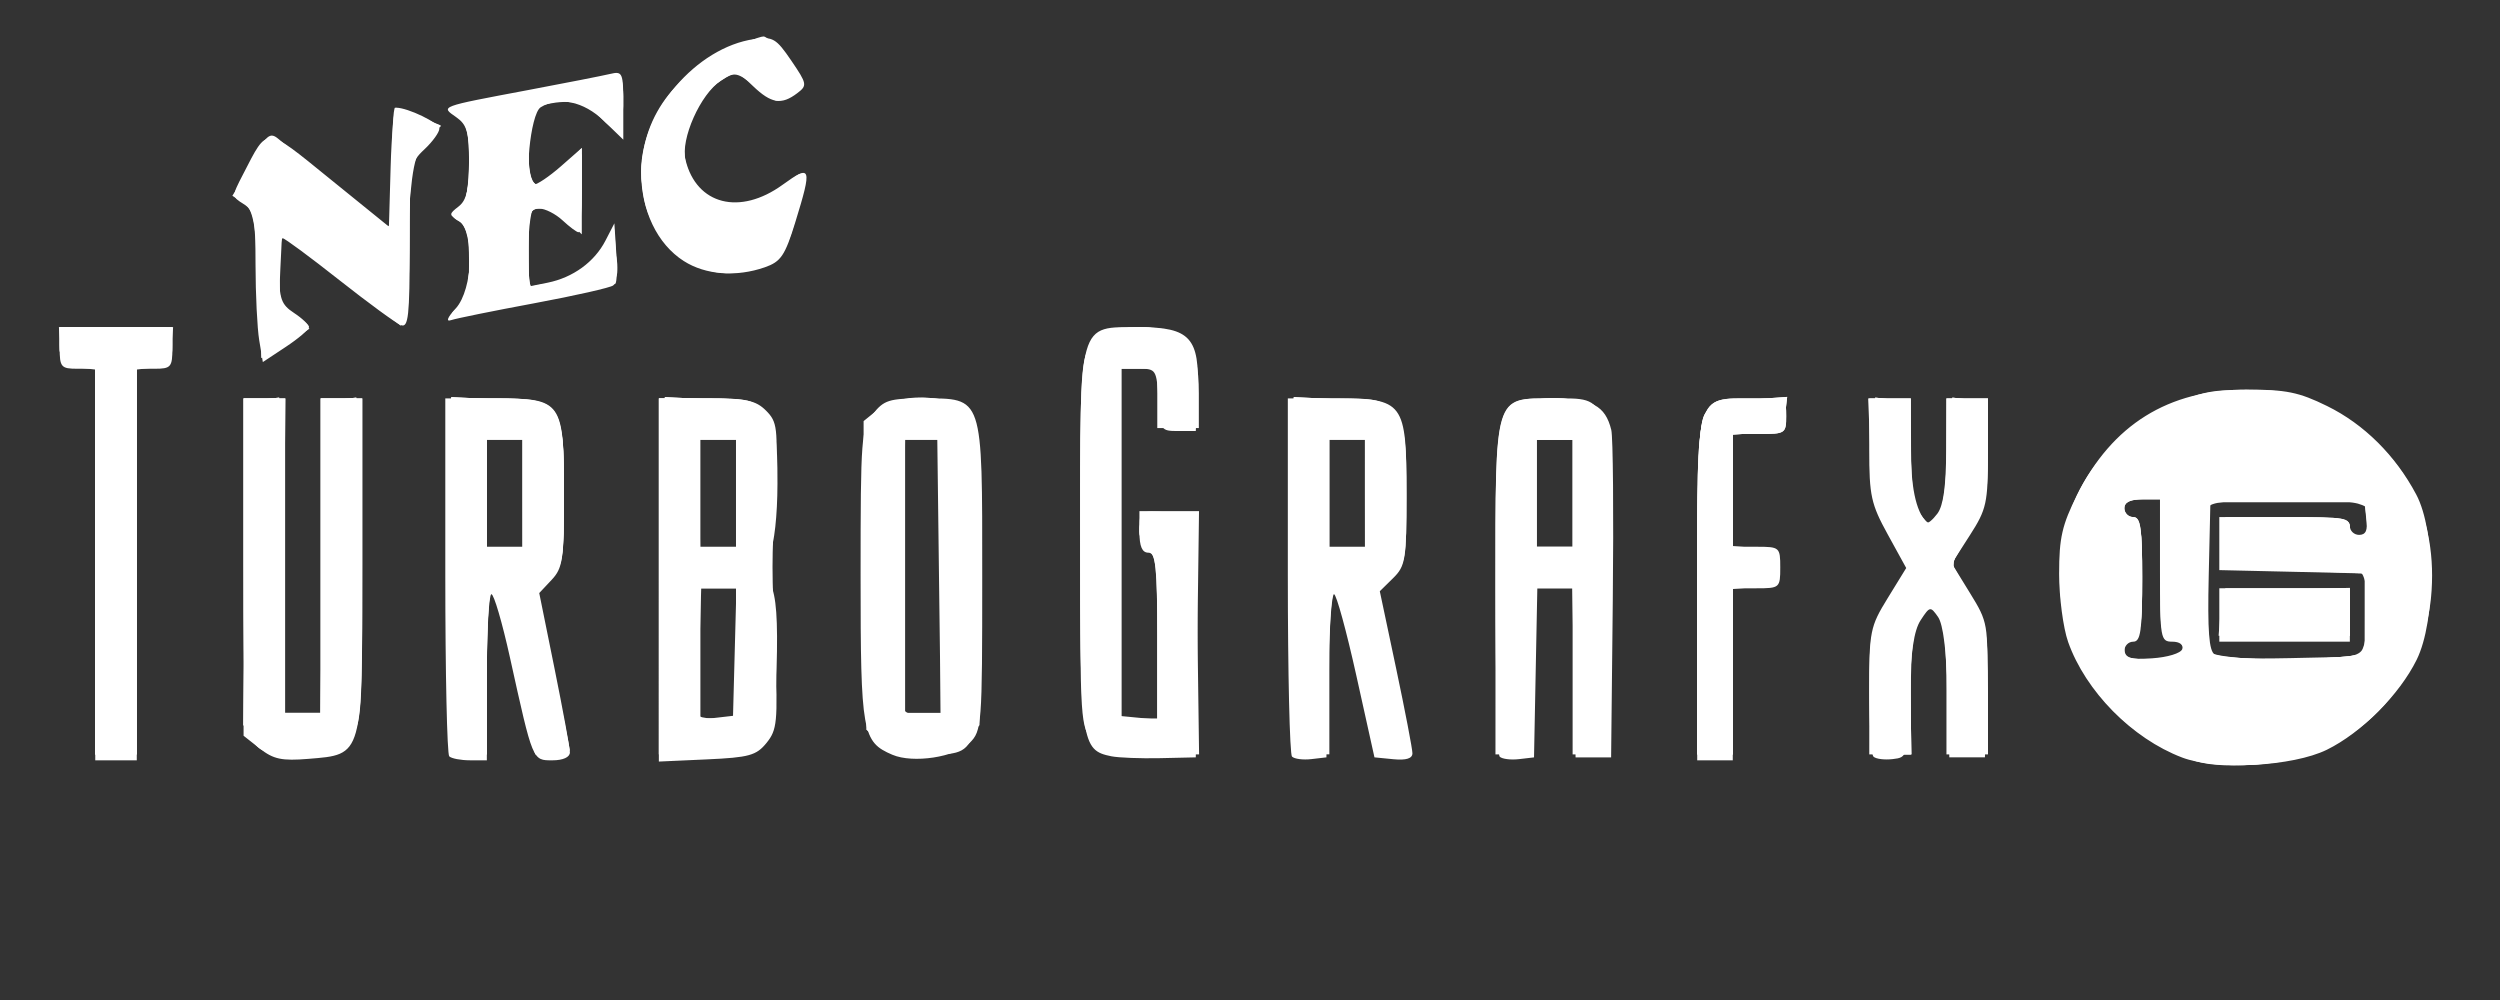 <?xml version="1.0" encoding="UTF-8" standalone="no"?>
<!-- Created with Inkscape (http://www.inkscape.org/) -->

<svg
   xmlns:dc="http://purl.org/dc/elements/1.1/"
   xmlns:cc="http://creativecommons.org/ns#"
   xmlns:rdf="http://www.w3.org/1999/02/22-rdf-syntax-ns#"
   xmlns:svg="http://www.w3.org/2000/svg"
   xmlns="http://www.w3.org/2000/svg"
   xmlns:sodipodi="http://sodipodi.sourceforge.net/DTD/sodipodi-0.dtd"
   xmlns:inkscape="http://www.inkscape.org/namespaces/inkscape"
   width="500"
   height="200"
   viewBox="0 0 132.292 52.917"
   version="1.1"
   id="svg8"
   inkscape:version="0.92.5 (2060ec1f9f, 2020-04-08)"
   sodipodi:docname="tg16_.svg">
  <rect x="0" y="0" width="132.292" height="52.917" fill="#333333" stroke="none"/>
  <defs
     id="defs2" />
  <sodipodi:namedview
     id="base"
     pagecolor="#ffffff"
     bordercolor="#666666"
     borderopacity="1.0"
     inkscape:pageopacity="0.0"
     inkscape:pageshadow="2"
     inkscape:zoom="1.53125"
     inkscape:cx="253.31876"
     inkscape:cy="107.97929"
     inkscape:document-units="mm"
     inkscape:current-layer="layer1"
     showgrid="false"
     units="px"
     inkscape:pagecheckerboard="true"
     inkscape:window-width="1366"
     inkscape:window-height="740"
     inkscape:window-x="0"
     inkscape:window-y="0"
     inkscape:window-maximized="1" />
  <g
     inkscape:label="Layer 1"
     inkscape:groupmode="layer"
     id="layer1"
     transform="translate(0,-244.083)">
    <g
       id="g1038"
       transform="matrix(1.04,0,0,1.04,-1.156,-9.908)"
       style="fill:#ffffff">
      <path
         style="fill:#ffffff;stroke-width:0.302"
         d="m 112.137,282.764 c -2.539,-0.965 -4.911,-3.371 -5.796,-5.878 -0.252,-0.714 -0.458,-2.278 -0.458,-3.476 0,-1.822 0.15,-2.478 0.917,-4.012 1.782,-3.567 4.637,-5.345 8.593,-5.352 2.035,-0.004 2.684,0.127 4.124,0.835 1.879,0.923 3.48,2.512 4.538,4.506 0.993,1.87 1.004,6.407 0.021,8.403 -0.876,1.777 -2.813,3.718 -4.571,4.581 -1.738,0.852 -5.615,1.06 -7.367,0.394 z m 0.012,-5.515 c 0.073,-0.221 -0.137,-0.377 -0.505,-0.377 -0.602,0 -0.629,-0.153 -0.629,-3.623 v -3.623 h -0.906 c -0.604,0 -0.906,0.151 -0.906,0.453 0,0.249 0.204,0.453 0.453,0.453 0.374,0 0.453,0.553 0.453,3.17 0,2.616 -0.079,3.17 -0.453,3.17 -0.249,0 -0.453,0.211 -0.453,0.469 0,0.371 0.296,0.45 1.41,0.377 0.788,-0.051 1.465,-0.258 1.535,-0.469 z m 9.109,0.101 c 0.209,-0.252 0.317,-1.15 0.263,-2.189 l -0.091,-1.761 -3.698,-0.085 -3.698,-0.085 v -1.349 -1.349 h 3.321 c 2.751,0 3.321,0.078 3.321,0.453 0,0.249 0.213,0.453 0.473,0.453 0.338,0 0.446,-0.237 0.377,-0.83 l -0.096,-0.83 h -3.925 -3.925 l -0.085,3.75 c -0.064,2.797 0.013,3.812 0.302,3.995 0.213,0.135 1.899,0.248 3.746,0.25 2.533,0.003 3.446,-0.1 3.714,-0.423 z m -7.224,-1.837 v -1.359 h 3.321 3.321 v 1.359 1.358 h -3.321 -3.321 z M 5.958,272.947 v -9.962 H 5.053 c -0.834,0 -0.906,-0.084 -0.906,-1.057 v -1.057 h 2.868 2.868 v 1.057 c 0,0.973 -0.072,1.057 -0.906,1.057 H 8.071 v 9.962 9.962 H 7.015 5.958 Z m 8.377,9.366 -0.83,-0.655 v -8.582 -8.582 h 1.057 1.057 v 8 8 h 0.906 0.906 v -8 -8 h 1.057 1.057 v 8.419 c 0,9.854 0.045,9.692 -2.742,9.921 -1.349,0.111 -1.78,0.02 -2.465,-0.521 z m 9.635,0.395 c -0.111,-0.111 -0.201,-4.254 -0.201,-9.208 v -9.006 h 2.549 c 3.408,0 3.489,0.115 3.489,4.953 0,3.245 -0.064,3.68 -0.629,4.281 l -0.629,0.67 0.78,3.851 c 0.429,2.118 0.78,4.033 0.78,4.255 0,0.247 -0.348,0.405 -0.891,0.405 -1.017,0 -0.987,0.072 -2.16,-5.236 -0.391,-1.769 -0.815,-3.217 -0.943,-3.217 -0.128,0 -0.232,1.902 -0.232,4.226 v 4.226 h -0.855 c -0.47,0 -0.946,-0.091 -1.057,-0.201 z m 3.723,-13.384 v -2.717 H 26.788 25.883 v 2.717 2.717 h 0.906 0.906 z m 6.943,4.409 v -9.24 h 2.415 c 2.037,0 2.513,0.098 3.037,0.622 0.575,0.575 0.611,0.879 0.469,4 -0.184,4.065 -0.184,3.683 9.3e-5,8.381 0.135,3.447 0.095,3.862 -0.442,4.525 -0.519,0.641 -0.886,0.743 -3.035,0.84 l -2.445,0.111 z m 3.859,3.666 0.086,-3.245 h -0.916 -0.916 v 3.341 3.341 l 0.83,-0.096 0.83,-0.096 z m 0.065,-8.075 v -2.717 h -0.906 -0.906 v 2.717 2.717 h 0.906 0.906 z m 7.957,13.302 c -1.536,-0.658 -1.617,-1.114 -1.617,-9.102 0,-7.069 0.031,-7.479 0.626,-8.235 0.557,-0.708 0.833,-0.795 2.519,-0.795 3.116,0 3.044,-0.215 3.044,9.08 0,7.574 -0.019,7.828 -0.645,8.454 -0.721,0.721 -2.874,1.049 -3.926,0.598 z m 2.372,-9.075 -0.086,-6.944 h -0.819 -0.819 v 6.943 6.943 l 0.906,2.5e-4 0.906,2.6e-4 z m 8.768,9.152 c -1.531,-0.309 -1.588,-0.7 -1.588,-11.031 0,-11.254 -0.127,-10.801 3.019,-10.801 2.575,0 3.076,0.552 2.957,3.259 l -0.089,2.024 h -0.906 c -0.88,0 -0.908,-0.045 -0.997,-1.585 -0.088,-1.533 -0.12,-1.585 -0.981,-1.585 h -0.89 v 8.906 8.906 h 0.906 0.906 v -4.226 c 0,-3.556 -0.072,-4.226 -0.453,-4.226 -0.316,0 -0.453,-0.319 -0.453,-1.057 v -1.057 h 1.516 1.516 l -0.082,6.264 -0.082,6.264 -1.811,0.041 c -0.996,0.022 -2.116,-0.021 -2.488,-0.096 z m 9.194,0.019 C 66.734,282.603 66.638,278.454 66.638,273.5 v -9.006 h 2.415 c 3.494,0 3.623,0.172 3.623,4.841 0,3.369 -0.049,3.682 -0.679,4.302 l -0.679,0.668 0.83,3.925 c 0.457,2.159 0.83,4.103 0.83,4.321 3.6e-5,0.265 -0.322,0.365 -0.966,0.302 l -0.966,-0.095 -0.92,-4.151 c -0.506,-2.283 -1.019,-4.151 -1.138,-4.151 -0.12,-9e-5 -0.256,1.868 -0.302,4.151 l -0.084,4.151 -0.766,0.089 c -0.421,0.049 -0.863,-0.007 -0.981,-0.126 z m 3.709,-13.398 v -2.717 H 69.656 68.751 v 2.717 2.717 h 0.906 0.906 z m 6.857,13.398 c -0.118,-0.118 -0.215,-3.966 -0.215,-8.55 0,-9.961 -0.084,-9.677 2.863,-9.677 2.046,0 2.728,0.361 3.032,1.606 0.088,0.362 0.123,4.258 0.076,8.658 l -0.085,8 H 82.185 81.279 l -0.084,-4.302 -0.084,-4.302 H 80.223 79.333 l -0.084,4.302 -0.084,4.302 -0.766,0.089 c -0.421,0.049 -0.863,-0.007 -0.981,-0.126 z m 3.709,-13.398 v -2.717 h -0.906 -0.906 v 2.717 2.717 h 0.906 0.906 z m 6.34,4.877 c 0,-10.1 -0.114,-9.707 2.816,-9.707 1.701,0 1.712,0.006 1.712,0.906 0,0.872 -0.05,0.906 -1.358,0.906 h -1.358 v 2.868 2.868 h 1.208 c 1.179,0 1.208,0.025 1.208,1.057 0,1.031 -0.029,1.057 -1.208,1.057 h -1.208 v 4.377 4.377 H 88.373 87.468 Z m 8.97,8.521 c -0.118,-0.118 -0.215,-1.638 -0.215,-3.377 0,-3.011 0.045,-3.234 0.941,-4.691 l 0.941,-1.53 -0.941,-1.712 c -0.848,-1.543 -0.941,-1.968 -0.941,-4.315 v -2.603 h 1.057 1.057 v 2.435 c 0,2.061 0.245,3.252 0.799,3.883 0.062,0.071 0.311,-0.133 0.553,-0.453 0.306,-0.404 0.443,-1.389 0.45,-3.223 l 0.01,-2.642 h 1.057 1.057 v 2.766 c 0,2.568 -0.066,2.869 -0.92,4.199 l -0.92,1.433 0.93,1.511 c 0.913,1.484 0.928,1.572 0.844,4.933 l -0.086,3.422 h -0.906 -0.906 l -0.086,-3.285 c -0.056,-2.117 -0.229,-3.489 -0.488,-3.858 -0.388,-0.553 -0.418,-0.548 -0.884,0.163 -0.346,0.527 -0.507,1.624 -0.569,3.858 -0.085,3.091 -0.094,3.122 -0.852,3.211 -0.421,0.049 -0.863,-0.007 -0.981,-0.126 z M 14.3,261.531 c -0.101,-0.612 -0.185,-2.336 -0.187,-3.832 -0.003,-2.396 -0.076,-2.765 -0.611,-3.099 -0.603,-0.377 -0.604,-0.387 -0.024,-1.507 1.283,-2.478 1.063,-2.489 4.412,0.223 l 3.011,2.438 0.086,-3.026 c 0.047,-1.665 0.174,-3.026 0.28,-3.026 0.597,0 2.2,0.776 2.2,1.065 0,0.187 -0.34,0.659 -0.755,1.049 -0.735,0.691 -0.755,0.819 -0.755,4.915 0,3.587 -0.066,4.181 -0.446,4.035 -0.245,-0.094 -1.659,-1.128 -3.14,-2.296 -1.482,-1.169 -2.775,-2.125 -2.874,-2.125 -0.099,0 -0.18,0.744 -0.18,1.653 0,1.431 0.102,1.72 0.755,2.148 0.415,0.272 0.755,0.597 0.755,0.722 0,0.125 -0.527,0.576 -1.171,1.002 l -1.171,0.775 z m 9.998,-1.612 c 0.889,-0.978 0.99,-3.963 0.151,-4.466 -0.503,-0.302 -0.503,-0.336 0,-0.728 0.4,-0.311 0.528,-0.856 0.528,-2.247 0,-1.543 -0.105,-1.91 -0.656,-2.296 -0.795,-0.557 -0.898,-0.518 3.675,-1.38 1.909,-0.36 3.777,-0.727 4.151,-0.816 0.645,-0.154 0.679,-0.073 0.679,1.591 v 1.752 l -0.996,-0.965 c -1.013,-0.982 -2.303,-1.256 -3.21,-0.682 -0.532,0.337 -0.87,3.944 -0.37,3.944 0.18,0 0.808,-0.422 1.395,-0.937 l 1.067,-0.937 v 2.144 c 0,1.179 -0.074,2.144 -0.164,2.144 -0.09,0 -0.455,-0.272 -0.812,-0.604 -0.356,-0.332 -0.894,-0.604 -1.195,-0.604 -0.472,0 -0.547,0.27 -0.547,1.986 v 1.986 l 0.981,-0.198 c 1.291,-0.261 2.384,-1.056 2.943,-2.141 l 0.453,-0.879 0.094,1.476 c 0.052,0.812 -0.016,1.569 -0.151,1.682 -0.135,0.113 -1.943,0.522 -4.018,0.908 -2.075,0.386 -3.977,0.772 -4.226,0.857 -0.284,0.097 -0.199,-0.124 0.226,-0.592 z m 11.609,-2.412 c -1.362,-0.872 -2.175,-2.578 -2.175,-4.562 0,-3.03 2.803,-6.308 5.758,-6.735 0.941,-0.136 1.111,-0.037 1.883,1.096 0.806,1.184 0.821,1.266 0.302,1.659 -0.804,0.61 -1.322,0.526 -2.252,-0.365 -0.812,-0.778 -0.853,-0.785 -1.63,-0.276 -1.042,0.683 -2.065,2.98 -1.8,4.045 0.564,2.273 2.762,2.832 4.939,1.254 1.46,-1.057 1.512,-0.902 0.646,1.904 -0.526,1.704 -0.733,2.01 -1.554,2.296 -1.453,0.507 -3.018,0.386 -4.116,-0.317 z"
         id="path1048"
         inkscape:connector-curvature="0" />
      <path
         style="fill:#ffffff;stroke-width:0.302"
         d="m 112.826,282.946 c -4.011,-1.319 -6.611,-4.599 -6.877,-8.678 -0.266,-4.071 1.572,-7.322 5.181,-9.163 1.791,-0.913 2.339,-1.048 4.262,-1.048 1.923,0 2.471,0.135 4.262,1.048 3.609,1.841 5.447,5.092 5.181,9.163 -0.225,3.45 -2.155,6.404 -5.198,7.958 -1.633,0.834 -5.289,1.22 -6.812,0.719 z m -0.604,-5.65 c 0,-0.265 -0.28,-0.554 -0.621,-0.644 -0.588,-0.154 -0.616,-0.344 -0.528,-3.595 l 0.093,-3.432 -0.981,6e-4 c -0.671,3e-4 -0.981,0.144 -0.981,0.453 0,0.249 0.204,0.453 0.453,0.453 0.372,0 0.453,0.537 0.453,3.019 0,2.482 -0.081,3.019 -0.453,3.019 -0.252,0 -0.453,0.268 -0.453,0.604 0,0.523 0.201,0.604 1.509,0.604 1.18,0 1.509,-0.105 1.509,-0.481 z m 9.208,-1.783 v -2.113 l -3.623,-0.151 -3.623,-0.151 v -1.208 -1.208 l 3.245,-0.086 c 3.09,-0.082 3.245,-0.056 3.245,0.528 0,0.356 0.199,0.614 0.472,0.614 0.351,0 0.448,-0.252 0.377,-0.981 l -0.095,-0.981 -3.731,-0.085 c -2.493,-0.057 -3.87,0.031 -4.151,0.263 -0.56,0.465 -0.602,6.915 -0.049,7.468 0.263,0.263 1.467,0.346 4.151,0.287 l 3.78,-0.084 z m -7.339,-0.075 0.094,-1.132 3.245,-0.086 3.245,-0.086 v 1.218 1.218 h -3.339 -3.339 z M 5.958,272.816 v -9.791 l -0.83,-0.096 c -0.692,-0.08 -0.846,-0.259 -0.925,-1.077 l -0.095,-0.981 h 2.906 2.906 l -0.095,0.981 c -0.079,0.818 -0.233,0.997 -0.925,1.077 l -0.83,0.096 v 9.791 9.791 H 7.015 5.958 Z m 8.017,9.12 c -0.398,-0.568 -0.47,-1.956 -0.47,-9.057 v -8.386 h 1.066 1.066 l -0.085,8 -0.085,8 0.981,-2.1e-4 0.981,-2e-4 v -8 -8 h 1.057 1.057 v 8.261 c 0,7.901 -0.027,8.296 -0.626,9.057 -0.559,0.711 -0.831,0.795 -2.549,0.795 -1.645,0 -1.991,-0.097 -2.393,-0.671 z m 10.096,-8.386 v -9.057 h 2.264 c 3.323,0 3.472,0.208 3.472,4.853 0,3.417 -0.043,3.684 -0.69,4.26 l -0.69,0.615 0.832,3.966 c 0.457,2.181 0.836,4.068 0.841,4.193 0.005,0.125 -0.393,0.226 -0.884,0.226 -1.001,0 -0.929,0.171 -2.14,-5.132 -0.36,-1.577 -0.776,-2.997 -0.923,-3.155 -0.158,-0.168 -0.269,1.483 -0.269,4 v 4.287 h -0.906 -0.906 z m 3.623,-4.226 V 266.305 H 26.788 25.883 v 3.019 3.019 h 0.906 0.906 z m 6.943,4.226 v -9.057 h 2.393 c 2.226,0 2.437,0.056 3.019,0.795 0.53,0.674 0.625,1.216 0.621,3.547 -0.003,1.625 -0.162,3.061 -0.389,3.506 -0.315,0.618 -0.31,0.906 0.03,1.592 0.3,0.606 0.387,1.801 0.314,4.327 -0.124,4.267 -0.189,4.345 -3.631,4.345 h -2.357 z m 3.925,3.925 v -3.321 h -0.886 -0.886 l -0.095,3.196 c -0.052,1.758 -0.038,3.252 0.031,3.321 0.069,0.069 0.511,0.125 0.981,0.125 h 0.855 z m 0,-8.17 v -3.038 l -0.934,0.095 -0.934,0.095 0.015,2.792 c 0.008,1.536 0.021,2.86 0.028,2.943 0.007,0.083 0.421,0.151 0.919,0.151 h 0.906 z m 7.066,12.667 c -0.534,-0.591 -0.575,-1.19 -0.575,-8.48 v -7.844 l 0.713,-0.577 c 1.014,-0.821 3.739,-0.805 4.57,0.027 0.573,0.573 0.604,1.006 0.604,8.557 0,9.286 0.109,8.952 -2.92,8.952 -1.463,0 -1.928,-0.124 -2.391,-0.635 z m 3.349,-8.448 v -7.068 h -0.906 -0.906 l -0.081,6.786 c -0.045,3.732 -0.026,6.93 0.041,7.106 0.068,0.176 0.512,0.303 0.987,0.282 l 0.864,-0.038 z m 7.751,8.384 c -0.645,-0.686 -0.656,-0.864 -0.656,-10.073 0,-9.026 0.023,-9.403 0.626,-10.169 0.549,-0.698 0.843,-0.795 2.393,-0.795 2.341,0 3.019,0.755 3.019,3.361 v 1.771 H 61.053 59.996 v -1.509 -1.509 h -1.061 -1.061 l 0.08,8.83 0.08,8.83 0.981,0.095 0.981,0.095 v -4.213 c 0,-3.467 -0.08,-4.244 -0.453,-4.387 -0.267,-0.103 -0.453,-0.556 -0.453,-1.105 0,-0.923 0.013,-0.931 1.434,-0.84 l 1.434,0.092 0.082,6.113 0.082,6.113 h -2.369 c -2.086,0 -2.447,-0.084 -3.025,-0.699 z m 10.212,-8.358 v -9.057 h 2.242 c 2.063,0 2.292,0.064 2.868,0.795 0.549,0.697 0.626,1.213 0.626,4.185 0,3.166 -0.047,3.437 -0.718,4.11 l -0.718,0.72 0.667,3.17 c 1.197,5.691 1.179,5.132 0.169,5.132 -0.992,0 -0.923,0.166 -2.133,-5.132 -0.36,-1.577 -0.776,-2.997 -0.923,-3.155 -0.158,-0.168 -0.269,1.483 -0.269,4 v 4.287 h -0.906 -0.906 z m 3.623,-4.226 V 266.305 H 69.656 68.751 v 3.019 3.019 h 0.906 0.906 z m 6.642,4.83 c 0,-9.936 -0.085,-9.66 2.972,-9.66 2.86,0 2.764,-0.334 2.764,9.609 v 8.505 h -0.906 -0.906 v -4.226 -4.226 h -1.057 -1.057 v 4.226 4.226 h -0.906 -0.906 z m 3.925,-4.83 v -2.717 h -1.057 -1.057 v 2.717 2.717 h 1.057 1.057 z m 6.34,4.726 c 0,-9.929 -0.11,-9.556 2.816,-9.556 1.701,0 1.712,0.006 1.712,0.906 0,0.872 -0.05,0.906 -1.358,0.906 h -1.358 v 2.85 2.85 l 1.119,0.094 c 1.021,0.086 1.119,0.173 1.119,0.999 0,0.826 -0.098,0.914 -1.119,0.999 l -1.119,0.094 v 4.208 4.208 h -0.906 -0.906 z m 8.755,5.445 c 0,-2.997 0.037,-3.174 1.016,-4.799 l 1.016,-1.687 -0.934,-1.466 c -0.838,-1.314 -0.945,-1.753 -1.045,-4.258 l -0.111,-2.792 h 1.086 1.086 l 0.01,2.642 c 0.007,1.895 0.14,2.812 0.471,3.245 0.456,0.597 0.467,0.597 0.896,0.018 0.3,-0.405 0.434,-1.405 0.434,-3.245 v -2.659 h 1.057 1.057 v 2.605 c 0,2.349 -0.09,2.762 -0.918,4.209 l -0.918,1.604 0.918,1.627 c 0.864,1.53 0.918,1.817 0.918,4.847 v 3.221 h -1.057 -1.057 v -3.263 c 0,-2.253 -0.125,-3.435 -0.405,-3.817 -0.387,-0.529 -0.428,-0.522 -0.906,0.16 -0.387,0.553 -0.5,1.417 -0.5,3.817 v 3.103 H 97.279 96.223 Z M 14.296,258.682 c -0.173,-3.101 -0.298,-3.771 -0.773,-4.151 -0.548,-0.438 -0.537,-0.505 0.348,-2.051 0.808,-1.412 0.973,-1.551 1.407,-1.189 3.039,2.535 5.445,4.447 5.592,4.447 0.1,0 0.182,-1.358 0.182,-3.019 0,-1.66 0.072,-3.019 0.161,-3.019 0.088,0 0.645,0.202 1.237,0.45 l 1.076,0.45 -0.784,0.932 c -0.753,0.895 -0.784,1.082 -0.789,4.758 -0.003,2.104 -0.108,3.989 -0.235,4.189 -0.163,0.257 -0.625,0.048 -1.58,-0.713 -0.742,-0.591 -2.131,-1.68 -3.086,-2.418 l -1.736,-1.343 v 1.929 c 0,1.749 0.071,1.967 0.755,2.333 0.415,0.222 0.753,0.483 0.751,0.579 -0.004,0.166 -1.976,1.534 -2.211,1.534 -0.06,0 -0.203,-1.664 -0.316,-3.698 z m 10.153,1.165 c 0.719,-0.546 0.764,-3.946 0.056,-4.342 -0.428,-0.239 -0.428,-0.301 0,-0.656 0.693,-0.575 0.673,-4.402 -0.024,-4.67 -0.273,-0.105 -0.413,-0.273 -0.313,-0.374 0.274,-0.274 8.316,-1.855 8.5,-1.671 0.261,0.261 0.178,2.774 -0.091,2.774 -0.137,0 -0.568,-0.34 -0.958,-0.755 -0.705,-0.75 -1.606,-0.923 -2.943,-0.564 -0.614,0.165 -0.679,0.366 -0.679,2.109 0,2.267 0.431,2.499 1.841,0.989 l 0.876,-0.938 v 2.198 2.198 l -0.699,-0.656 c -0.384,-0.361 -0.996,-0.656 -1.358,-0.656 -0.612,0 -0.66,0.145 -0.66,1.996 v 1.996 l 1.101,-0.206 c 1.42,-0.266 2.324,-0.871 2.848,-1.903 l 0.419,-0.826 0.099,1.314 c 0.055,0.723 0.035,1.379 -0.044,1.458 -0.173,0.173 -7.404,1.606 -8.045,1.594 -0.366,-0.007 -0.352,-0.085 0.075,-0.409 z m 11.695,-2.372 c -1.403,-0.955 -2.127,-2.041 -2.32,-3.479 -0.401,-2.991 1.033,-5.565 3.9,-6.998 1.012,-0.506 2.018,-0.92 2.234,-0.92 0.371,0 1.925,1.997 1.925,2.475 0,0.122 -0.28,0.371 -0.623,0.555 -0.515,0.276 -0.806,0.194 -1.674,-0.468 -0.995,-0.759 -1.09,-0.776 -1.788,-0.319 -2.493,1.633 -2.501,5.382 -0.014,6.202 1.093,0.361 2.308,-0.025 3.573,-1.134 0.805,-0.706 0.861,-0.364 0.291,1.762 -0.456,1.702 -0.654,2.011 -1.577,2.473 -1.428,0.714 -2.729,0.664 -3.926,-0.15 z"
         id="path1046"
         inkscape:connector-curvature="0" />
      <path
         style="fill:#ffffff;stroke-width:0.302"
         d="m 112.323,282.67 c -6.864,-2.453 -8.616,-11.125 -3.241,-16.037 1.895,-1.732 3.729,-2.441 6.311,-2.441 2.582,0 4.416,0.709 6.311,2.441 2.222,2.031 3.032,3.916 3.036,7.068 0.004,2.809 -0.615,4.471 -2.396,6.443 -2.379,2.633 -6.684,3.718 -10.02,2.526 z m -0.1,-5.497 c 0,-0.335 -0.201,-0.604 -0.453,-0.604 -0.376,0 -0.453,-0.587 -0.453,-3.472 v -3.472 h -1.208 c -1.299,0 -1.725,0.7 -0.604,0.993 0.55,0.144 0.604,0.412 0.604,3.019 0,2.607 -0.054,2.875 -0.604,3.019 -0.332,0.087 -0.604,0.374 -0.604,0.639 0,0.382 0.342,0.481 1.66,0.481 1.459,0 1.66,-0.073 1.66,-0.604 z m 9.25,0.234 c 0.36,-0.582 0.216,-3.514 -0.196,-4.012 -0.288,-0.347 -1.119,-0.449 -3.656,-0.449 h -3.284 v -1.208 -1.208 h 3.17 c 3.006,0 3.17,0.032 3.17,0.626 0,0.843 0.963,0.652 1.096,-0.217 0.176,-1.16 -0.482,-1.338 -4.609,-1.248 l -3.882,0.085 -0.085,3.58 c -0.057,2.381 0.031,3.721 0.263,4 0.469,0.565 7.669,0.61 8.015,0.05 z m -7.136,-2.045 v -1.208 h 3.17 3.17 v 1.208 1.208 h -3.17 -3.17 z M 5.958,272.645 v -9.962 H 5.053 c -0.805,0 -0.906,-0.101 -0.906,-0.906 v -0.906 h 2.868 2.868 v 0.906 c 0,0.805 -0.101,0.906 -0.906,0.906 H 8.071 v 9.962 9.962 H 7.015 5.958 Z m 8.151,9.358 c -0.575,-0.575 -0.604,-1.006 -0.604,-9.057 v -8.453 h 0.901 0.901 l 0.08,8.075 0.08,8.075 0.981,0.095 0.981,0.095 v -8.17 -8.17 h 0.906 0.906 v 8.557 c 0,9.929 0.11,9.556 -2.816,9.556 -1.31,0 -1.854,-0.142 -2.316,-0.604 z m 9.962,-8.453 v -9.057 h 2.127 c 1.856,0 2.221,0.095 2.868,0.741 0.7,0.7 0.741,0.931 0.741,4.185 0,3.248 -0.042,3.486 -0.736,4.181 l -0.736,0.736 0.735,3.456 c 0.404,1.901 0.806,3.762 0.893,4.135 0.136,0.586 0.036,0.679 -0.731,0.679 h -0.889 l -0.983,-4.226 c -0.541,-2.325 -1.094,-4.226 -1.23,-4.226 -0.136,0 -0.247,1.902 -0.247,4.226 v 4.226 h -0.906 -0.906 z m 3.774,-4.226 v -2.868 l -0.981,-0.095 -0.981,-0.095 v 3.057 3.057 l 0.981,-0.095 0.981,-0.095 z m 6.792,4.226 v -9.057 h 2.197 c 3.422,0 3.539,0.15 3.539,4.528 0,2.073 -0.128,3.667 -0.303,3.775 -0.202,0.125 -0.202,0.375 0,0.753 0.166,0.311 0.303,2.252 0.303,4.312 0,4.66 -0.062,4.746 -3.42,4.746 h -2.316 z m 3.925,3.925 v -3.321 h -1.057 -1.057 v 3.321 3.321 h 1.057 1.057 z m 0,-8.151 v -3.019 h -1.057 -1.057 v 3.019 3.019 h 1.057 1.057 z m 7.245,12.679 c -0.573,-0.573 -0.604,-1.006 -0.604,-8.453 0,-7.447 0.031,-7.88 0.604,-8.453 0.909,-0.909 3.585,-0.853 4.476,0.095 0.639,0.68 0.656,0.907 0.656,8.453 0,7.352 -0.031,7.785 -0.604,8.358 -0.457,0.457 -1.006,0.604 -2.264,0.604 -1.258,0 -1.807,-0.146 -2.264,-0.604 z m 3.321,-8.453 v -7.245 h -1.057 -1.057 v 7.245 7.245 h 1.057 1.057 z m 7.916,8.587 c -0.67,-0.469 -0.671,-0.481 -0.671,-10.398 0,-9.917 6.03e-4,-9.929 0.671,-10.398 0.369,-0.258 1.29,-0.47 2.046,-0.47 0.756,0 1.677,0.211 2.046,0.47 0.584,0.409 0.671,0.742 0.671,2.566 0,2.023 -0.026,2.096 -0.739,2.096 -0.679,0 -0.746,-0.129 -0.83,-1.585 l -0.091,-1.585 -1.132,-0.094 -1.132,-0.094 v 9.075 9.075 h 1.208 1.208 V 276.541 c 0,-4.001 -0.036,-4.264 -0.604,-4.413 -0.391,-0.102 -0.604,-0.412 -0.604,-0.877 0,-0.657 0.124,-0.72 1.434,-0.72 l 1.434,-3e-4 -0.088,6.038 -0.088,6.038 h -2.034 c -1.352,0 -2.259,-0.158 -2.705,-0.47 z m 9.895,-8.62 v -9.09 l 2.259,0.114 c 3.238,0.164 3.326,0.291 3.326,4.82 0,3.449 -0.037,3.668 -0.705,4.209 l -0.705,0.571 0.873,4.233 0.873,4.233 h -0.823 c -0.769,0 -0.853,-0.133 -1.283,-2.038 -0.253,-1.121 -0.684,-3.03 -0.958,-4.242 -0.767,-3.397 -1.182,-2.7 -1.281,2.154 l -0.084,4.126 h -0.746 -0.746 z m 3.925,-4.212 v -3.037 l -1.132,0.094 -1.132,0.094 -0.088,2.541 c -0.049,1.397 -0.019,2.722 0.066,2.943 0.088,0.23 0.611,0.403 1.221,0.403 h 1.066 z m 6.642,4.715 c 0,-8.531 0.004,-8.59 0.671,-9.057 0.993,-0.696 3.408,-0.618 4.159,0.134 0.575,0.575 0.604,1.006 0.604,9.057 v 8.453 h -0.746 -0.746 l -0.084,-4.302 -0.084,-4.302 H 80.223 79.166 l -0.084,4.302 -0.084,4.302 H 78.252 77.506 Z m 3.774,-4.696 v -2.868 l -1.132,-0.094 -1.132,-0.094 v 3.055 3.055 l 1.132,-0.094 1.132,-0.094 z m 6.189,4.888 c 0,-6.619 0.087,-8.514 0.412,-8.959 0.302,-0.413 0.913,-0.6 2.288,-0.699 l 1.876,-0.136 -0.099,0.868 c -0.09,0.787 -0.219,0.877 -1.382,0.961 l -1.283,0.093 v 3.002 3.002 h 1.057 c 0.926,0 1.057,0.093 1.057,0.755 0,0.661 -0.131,0.755 -1.057,0.755 h -1.057 v 4.377 4.377 H 88.373 87.468 Z m 9.057,5.079 c 0,-3.164 0.042,-3.384 0.916,-4.804 l 0.916,-1.488 -0.916,-1.444 c -0.852,-1.343 -0.916,-1.641 -0.916,-4.273 v -2.829 l 0.83,0.096 c 0.822,0.095 0.831,0.118 0.87,2.437 0.037,2.162 0.51,4.149 0.989,4.149 0.11,0 0.433,-0.395 0.718,-0.877 0.375,-0.635 0.518,-1.555 0.518,-3.341 v -2.464 l 0.801,0.096 0.801,0.096 -0.065,2.717 c -0.054,2.24 -0.195,2.949 -0.801,4.038 -0.904,1.622 -0.904,1.595 0.002,3.03 0.659,1.044 0.744,1.536 0.794,4.598 l 0.056,3.429 -0.794,0.096 -0.794,0.096 -0.002,-3.114 c -10e-4,-2.519 -0.109,-3.276 -0.559,-3.96 l -0.557,-0.845 -0.533,0.813 c -0.432,0.66 -0.523,1.402 -0.483,3.939 l 0.05,3.126 H 97.445 96.524 Z M 14.411,258.765 c 0,-3.501 -0.023,-3.631 -0.738,-4.099 l -0.738,-0.483 0.914,-1.486 c 0.503,-0.817 0.989,-1.486 1.081,-1.486 0.092,0 1.506,1.095 3.144,2.434 l 2.977,2.434 0.003,-1.453 c 0.004,-2.1 0.344,-4.623 0.624,-4.623 0.132,0 0.608,0.14 1.059,0.311 l 0.818,0.311 -0.723,0.767 c -0.657,0.697 -0.751,1.164 -1.025,5.086 l -0.302,4.319 -3.019,-2.385 -3.019,-2.385 -0.092,1.886 c -0.084,1.735 -0.029,1.931 0.695,2.459 l 0.787,0.573 -1.057,0.718 c -0.581,0.395 -1.132,0.718 -1.223,0.718 -0.092,0 -0.167,-1.627 -0.167,-3.616 z m 10.038,1.176 c 0.422,-0.246 0.528,-0.725 0.528,-2.381 0,-1.383 -0.126,-2.119 -0.377,-2.211 -0.302,-0.111 -0.302,-0.218 0,-0.538 0.224,-0.238 0.377,-1.219 0.377,-2.421 0,-1.596 -0.104,-2.061 -0.496,-2.211 -0.273,-0.105 -0.432,-0.254 -0.354,-0.332 0.163,-0.163 7.365,-1.656 7.986,-1.656 0.291,0 0.409,0.42 0.402,1.434 -0.007,1.121 -0.076,1.319 -0.317,0.906 -0.565,-0.97 -1.888,-1.441 -3.105,-1.105 l -1.097,0.303 v 1.948 c 0,2.235 0.292,2.426 1.788,1.167 l 0.929,-0.782 v 1.838 c 0,1.011 -0.073,1.838 -0.163,1.838 -0.09,0 -0.552,-0.288 -1.028,-0.639 -0.476,-0.352 -1.014,-0.547 -1.195,-0.435 -0.187,0.116 -0.331,1.098 -0.331,2.268 v 2.064 l 1.063,-0.24 c 1.242,-0.28 2.521,-1.057 2.758,-1.675 0.257,-0.671 0.707,-0.197 0.707,0.745 0,0.843 -0.011,0.847 -4,1.643 -4.382,0.874 -4.862,0.93 -4.075,0.471 z m 12.151,-2.203 c -1.634,-0.734 -2.875,-2.808 -2.861,-4.782 0.014,-2.132 1.84,-4.908 3.918,-5.957 2.14,-1.08 2.557,-1.042 3.456,0.317 0.777,1.175 0.789,1.249 0.264,1.647 -0.739,0.56 -0.791,0.55 -1.607,-0.319 -0.912,-0.971 -1.514,-0.953 -2.473,0.075 -1.606,1.722 -1.923,3.621 -0.835,5.005 0.999,1.27 2.431,1.358 4.13,0.252 0.782,-0.509 1.455,-0.891 1.496,-0.85 0.247,0.247 -1.229,4.162 -1.653,4.385 -1.005,0.528 -2.914,0.64 -3.836,0.226 z"
         id="path1044"
         inkscape:connector-curvature="0" />
      <path
         style="fill:#ffffff;stroke-width:0.302"
         d="m 113.534,282.905 c -8.676,-1.777 -10.226,-13.814 -2.282,-17.715 1.454,-0.714 2.105,-0.847 4.14,-0.847 2.035,0 2.686,0.133 4.14,0.847 7.008,3.441 6.877,13.753 -0.216,16.979 -1.777,0.808 -4.03,1.095 -5.783,0.736 z m -1.311,-5.732 c 0,-0.335 -0.201,-0.604 -0.453,-0.604 -0.377,0 -0.453,-0.604 -0.453,-3.623 v -3.623 h -1.208 c -1.087,0 -1.208,0.075 -1.208,0.755 0,0.518 0.166,0.755 0.528,0.755 0.466,0 0.528,0.338 0.528,2.868 0,2.53 -0.062,2.868 -0.528,2.868 -0.327,0 -0.528,0.23 -0.528,0.604 0,0.531 0.201,0.604 1.66,0.604 1.459,0 1.66,-0.073 1.66,-0.604 z m 9.298,0.242 c 0.199,-0.199 0.362,-1.123 0.362,-2.053 0,-0.93 -0.163,-1.854 -0.362,-2.053 -0.239,-0.239 -1.523,-0.362 -3.774,-0.362 h -3.411 v -1.057 -1.057 h 3.17 c 2.616,0 3.17,0.079 3.17,0.453 0,0.252 0.268,0.453 0.604,0.453 0.46,0 0.604,-0.201 0.604,-0.845 0,-0.465 -0.163,-1.008 -0.362,-1.208 -0.501,-0.501 -7.529,-0.501 -8.03,0 -0.388,0.388 -0.534,7.516 -0.161,7.889 0.374,0.374 7.802,0.228 8.191,-0.161 z m -7.186,-1.977 -6.1e-4,-1.132 3.17,0.095 3.17,0.095 v 1.037 1.037 h -3.17 -3.17 l -6.1e-4,-1.132 z M 5.958,272.645 v -9.962 H 5.053 c -0.805,0 -0.906,-0.101 -0.906,-0.906 v -0.906 h 2.717 2.717 v 0.906 c 0,0.805 -0.101,0.906 -0.906,0.906 H 7.77 v 9.962 9.962 H 6.864 5.958 Z m 8.283,9.216 -0.746,-0.746 0.08,-8.235 0.08,-8.235 0.83,-0.096 0.83,-0.096 v 8.171 8.171 h 1.052 1.052 l 0.08,-8.075 0.08,-8.075 0.83,-0.096 0.83,-0.096 v 8.473 c 0,8.07 -0.029,8.502 -0.604,9.077 -0.925,0.925 -3.409,0.845 -4.396,-0.142 z m 9.83,-8.344 v -9.09 l 2.222,0.112 c 3.202,0.162 3.212,0.176 3.212,4.804 0,3.617 -0.042,3.9 -0.648,4.325 l -0.648,0.454 0.897,4.242 0.897,4.242 H 29.201 c -0.773,0 -0.828,-0.115 -1.48,-3.094 -1.06,-4.846 -1.222,-5.359 -1.699,-5.359 -0.366,0 -0.441,0.72 -0.441,4.226 v 4.226 h -0.755 -0.755 z m 3.925,-4.193 v -3.019 h -1.208 -1.208 v 3.019 3.019 h 1.208 1.208 z m 6.943,4.193 v -9.09 l 2.294,0.116 c 1.826,0.092 2.38,0.234 2.717,0.694 0.556,0.761 0.6,6.807 0.053,7.354 -0.292,0.292 -0.292,0.495 0,0.962 0.24,0.385 0.37,1.909 0.37,4.353 0,4.54 -0.116,4.7 -3.388,4.7 h -2.046 z m 3.623,3.787 v -3.491 l -0.981,0.095 -0.981,0.095 -0.085,3.396 -0.085,3.396 h 1.066 1.066 z m 0,-7.981 v -3.019 h -1.057 -1.057 v 3.019 3.019 h 1.057 1.057 z m 7.437,12.657 -0.795,-0.626 v -7.78 c 0,-7.526 0.021,-7.799 0.635,-8.355 0.462,-0.418 1.087,-0.575 2.291,-0.575 1.375,0 1.753,0.121 2.232,0.713 0.534,0.659 0.577,1.278 0.577,8.24 v 7.527 l -0.741,0.741 c -0.972,0.972 -3.039,1.028 -4.199,0.115 z m 3.129,-8.431 v -7.245 h -1.057 -1.057 v 7.245 7.245 h 1.057 1.057 z m 7.916,8.587 c -0.67,-0.469 -0.671,-0.481 -0.671,-10.398 0,-9.917 6.03e-4,-9.929 0.671,-10.398 0.369,-0.258 1.29,-0.47 2.046,-0.47 0.756,0 1.677,0.211 2.046,0.47 0.584,0.409 0.671,0.742 0.671,2.566 0,2.023 -0.026,2.096 -0.739,2.096 -0.679,0 -0.746,-0.129 -0.83,-1.585 l -0.091,-1.585 -1.132,-0.094 -1.132,-0.094 v 9.075 9.075 h 1.208 1.208 V 276.541 c 0,-4.001 -0.036,-4.264 -0.604,-4.413 -0.391,-0.102 -0.604,-0.412 -0.604,-0.877 0,-0.657 0.124,-0.72 1.434,-0.72 l 1.434,-3e-4 -0.088,6.038 -0.088,6.038 h -2.034 c -1.352,0 -2.259,-0.158 -2.705,-0.47 z m 9.895,-8.62 v -9.09 l 2.259,0.114 c 3.238,0.164 3.326,0.291 3.326,4.82 0,3.449 -0.037,3.668 -0.705,4.209 l -0.705,0.571 0.873,4.233 0.873,4.233 h -0.823 c -0.769,0 -0.853,-0.133 -1.283,-2.038 -0.253,-1.121 -0.684,-3.03 -0.958,-4.242 -0.767,-3.397 -1.182,-2.7 -1.281,2.154 l -0.084,4.126 h -0.746 -0.746 z m 3.925,-4.212 v -3.037 l -1.132,0.094 -1.132,0.094 -0.088,2.541 c -0.049,1.397 -0.019,2.722 0.066,2.943 0.088,0.23 0.611,0.403 1.221,0.403 h 1.066 z m 6.642,4.715 c 0,-8.531 0.004,-8.59 0.671,-9.057 0.993,-0.696 3.408,-0.618 4.159,0.134 0.575,0.575 0.604,1.006 0.604,9.057 v 8.453 h -0.746 -0.746 l -0.084,-4.302 -0.084,-4.302 H 80.223 79.166 l -0.084,4.302 -0.084,4.302 H 78.252 77.506 Z m 3.774,-4.696 v -2.868 l -1.132,-0.094 -1.132,-0.094 v 3.055 3.055 l 1.132,-0.094 1.132,-0.094 z m 6.189,4.888 c 0,-6.619 0.087,-8.514 0.412,-8.959 0.302,-0.413 0.913,-0.6 2.288,-0.699 l 1.876,-0.136 -0.099,0.868 c -0.09,0.787 -0.219,0.877 -1.382,0.961 l -1.283,0.093 v 3.002 3.002 h 1.057 c 0.926,0 1.057,0.093 1.057,0.755 0,0.661 -0.131,0.755 -1.057,0.755 h -1.057 v 4.377 4.377 H 88.373 87.468 Z m 9.057,5.079 c 0,-3.164 0.042,-3.384 0.916,-4.804 l 0.916,-1.488 -0.916,-1.444 c -0.852,-1.343 -0.916,-1.641 -0.916,-4.273 v -2.829 l 0.83,0.096 c 0.822,0.095 0.831,0.118 0.87,2.437 0.037,2.162 0.51,4.149 0.989,4.149 0.11,0 0.433,-0.395 0.718,-0.877 0.375,-0.635 0.518,-1.555 0.518,-3.341 v -2.464 l 0.801,0.096 0.801,0.096 -0.065,2.717 c -0.054,2.24 -0.195,2.949 -0.801,4.038 -0.904,1.622 -0.904,1.595 0.002,3.03 0.659,1.044 0.744,1.536 0.794,4.598 l 0.056,3.429 -0.794,0.096 -0.794,0.096 -0.002,-3.114 c -10e-4,-2.519 -0.109,-3.276 -0.559,-3.96 l -0.557,-0.845 -0.533,0.813 c -0.432,0.66 -0.523,1.402 -0.483,3.939 l 0.05,3.126 H 97.445 96.524 Z M 14.411,258.673 c 0,-3.473 -0.049,-3.799 -0.624,-4.181 l -0.624,-0.415 0.801,-1.434 c 0.441,-0.788 0.844,-1.434 0.896,-1.434 0.052,0 1.429,1.087 3.061,2.415 1.632,1.328 3.072,2.415 3.201,2.415 0.129,0 0.234,-1.368 0.234,-3.039 0,-3.011 0.006,-3.037 0.679,-2.834 1.196,0.361 1.29,0.694 0.445,1.576 -0.778,0.812 -0.807,0.97 -0.889,4.869 l -0.085,4.03 -2.943,-2.301 c -1.619,-1.266 -3.079,-2.301 -3.245,-2.301 -0.17,0 -0.302,0.836 -0.302,1.911 0,1.734 0.07,1.949 0.762,2.319 0.931,0.498 0.866,0.756 -0.389,1.551 l -0.976,0.618 z m 10.164,1.273 c 0.488,-0.605 0.596,-4.062 0.144,-4.607 -0.286,-0.345 -0.266,-0.472 0.099,-0.612 0.661,-0.254 0.644,-3.719 -0.022,-4.455 -0.451,-0.499 -0.408,-0.546 0.679,-0.738 0.639,-0.113 2.433,-0.461 3.987,-0.774 1.554,-0.313 2.879,-0.569 2.943,-0.569 0.065,0 0.118,0.555 0.118,1.234 v 1.234 l -0.929,-0.782 c -1.001,-0.842 -1.613,-0.948 -2.825,-0.487 -0.729,0.277 -0.774,0.417 -0.774,2.406 0,2.302 0.243,2.468 1.697,1.163 0.589,-0.529 0.656,-0.534 0.836,-0.065 0.108,0.28 0.109,0.972 0.003,1.537 -0.187,0.999 -0.212,1.015 -0.901,0.563 -1.41,-0.924 -1.635,-0.672 -1.635,1.832 0,1.97 0.068,2.27 0.478,2.113 0.263,-0.101 0.752,-0.183 1.087,-0.183 0.335,0 1.071,-0.462 1.636,-1.026 l 1.026,-1.026 v 0.994 0.994 l -3.698,0.674 c -2.034,0.371 -3.834,0.751 -4,0.845 -0.166,0.094 -0.143,-0.026 0.051,-0.267 z M 35.972,257.283 c -1.19,-0.726 -1.971,-2.378 -1.98,-4.192 -0.017,-3.221 2.021,-5.722 5.468,-6.707 0.653,-0.187 0.882,-0.051 1.583,0.936 l 0.82,1.154 -0.656,0.46 c -0.609,0.427 -0.717,0.401 -1.501,-0.35 -0.716,-0.686 -0.969,-0.765 -1.664,-0.521 -1.77,0.622 -2.913,4.153 -1.81,5.589 1.037,1.35 2.726,1.511 4.449,0.423 0.661,-0.417 1.202,-0.664 1.202,-0.548 0,0.116 -0.217,0.985 -0.483,1.931 -0.356,1.27 -0.676,1.809 -1.222,2.058 -1.129,0.514 -3.166,0.402 -4.206,-0.233 z"
         id="path1042"
         inkscape:connector-curvature="0" />
      <path
         style="fill:#ffffff;stroke-width:0.302"
         d="m 113.534,282.905 c -8.676,-1.777 -10.226,-13.814 -2.282,-17.715 1.454,-0.714 2.105,-0.847 4.14,-0.847 2.035,0 2.686,0.133 4.14,0.847 7.008,3.441 6.877,13.753 -0.216,16.979 -1.777,0.808 -4.03,1.095 -5.783,0.736 z m -1.311,-5.732 c 0,-0.335 -0.201,-0.604 -0.453,-0.604 -0.377,0 -0.453,-0.604 -0.453,-3.623 v -3.623 h -1.208 c -1.087,0 -1.208,0.075 -1.208,0.755 0,0.518 0.166,0.755 0.528,0.755 0.466,0 0.528,0.338 0.528,2.868 0,2.53 -0.062,2.868 -0.528,2.868 -0.327,0 -0.528,0.23 -0.528,0.604 0,0.531 0.201,0.604 1.66,0.604 1.459,0 1.66,-0.073 1.66,-0.604 z m 9.298,0.242 c 0.199,-0.199 0.362,-1.123 0.362,-2.053 0,-0.93 -0.163,-1.854 -0.362,-2.053 -0.239,-0.239 -1.523,-0.362 -3.774,-0.362 h -3.411 v -1.057 -1.057 h 3.17 c 2.616,0 3.17,0.079 3.17,0.453 0,0.252 0.268,0.453 0.604,0.453 0.46,0 0.604,-0.201 0.604,-0.845 0,-0.465 -0.163,-1.008 -0.362,-1.208 -0.501,-0.501 -7.529,-0.501 -8.03,0 -0.388,0.388 -0.534,7.516 -0.161,7.889 0.374,0.374 7.802,0.228 8.191,-0.161 z m -7.186,-1.977 -6.1e-4,-1.132 3.17,0.095 3.17,0.095 v 1.037 1.037 h -3.17 -3.17 l -6.1e-4,-1.132 z M 5.958,272.645 v -9.962 H 5.053 c -0.805,0 -0.906,-0.101 -0.906,-0.906 v -0.906 h 2.717 2.717 v 0.906 c 0,0.805 -0.101,0.906 -0.906,0.906 H 7.77 v 9.962 9.962 H 6.864 5.958 Z m 8.283,9.216 -0.746,-0.746 0.08,-8.235 0.08,-8.235 0.83,-0.096 0.83,-0.096 v 8.171 8.171 h 1.052 1.052 l 0.08,-8.075 0.08,-8.075 0.83,-0.096 0.83,-0.096 v 8.473 c 0,8.07 -0.029,8.502 -0.604,9.077 -0.925,0.925 -3.409,0.845 -4.396,-0.142 z m 9.83,-8.344 v -9.09 l 2.222,0.112 c 3.202,0.162 3.212,0.176 3.212,4.804 0,3.617 -0.042,3.9 -0.648,4.325 l -0.648,0.454 0.897,4.242 0.897,4.242 H 29.201 c -0.773,0 -0.828,-0.115 -1.48,-3.094 -1.06,-4.846 -1.222,-5.359 -1.699,-5.359 -0.366,0 -0.441,0.72 -0.441,4.226 v 4.226 h -0.755 -0.755 z m 3.925,-4.193 v -3.019 h -1.208 -1.208 v 3.019 3.019 h 1.208 1.208 z m 6.943,4.193 v -9.09 l 2.294,0.116 c 1.826,0.092 2.38,0.234 2.717,0.694 0.556,0.761 0.6,6.807 0.053,7.354 -0.292,0.292 -0.292,0.495 0,0.962 0.24,0.385 0.37,1.909 0.37,4.353 0,4.54 -0.116,4.7 -3.388,4.7 h -2.046 z m 3.623,3.787 v -3.491 l -0.981,0.095 -0.981,0.095 -0.085,3.396 -0.085,3.396 h 1.066 1.066 z m 0,-7.981 v -3.019 h -1.057 -1.057 v 3.019 3.019 h 1.057 1.057 z m 7.437,12.657 -0.795,-0.626 v -7.78 c 0,-7.526 0.021,-7.799 0.635,-8.355 0.462,-0.418 1.087,-0.575 2.291,-0.575 1.375,0 1.753,0.121 2.232,0.713 0.534,0.659 0.577,1.278 0.577,8.24 v 7.527 l -0.741,0.741 c -0.972,0.972 -3.039,1.028 -4.199,0.115 z m 3.129,-8.431 v -7.245 h -1.057 -1.057 v 7.245 7.245 h 1.057 1.057 z M 14.411,258.673 c 0,-3.473 -0.049,-3.799 -0.624,-4.181 l -0.624,-0.415 0.801,-1.434 c 0.441,-0.788 0.844,-1.434 0.896,-1.434 0.052,0 1.429,1.087 3.061,2.415 1.632,1.328 3.072,2.415 3.201,2.415 0.129,0 0.234,-1.368 0.234,-3.039 0,-3.011 0.006,-3.037 0.679,-2.834 1.196,0.361 1.29,0.694 0.445,1.576 -0.778,0.812 -0.807,0.97 -0.889,4.869 l -0.085,4.03 -2.943,-2.301 c -1.619,-1.266 -3.079,-2.301 -3.245,-2.301 -0.17,0 -0.302,0.836 -0.302,1.911 0,1.734 0.07,1.949 0.762,2.319 0.931,0.498 0.866,0.756 -0.389,1.551 l -0.976,0.618 z m 10.164,1.273 c 0.488,-0.605 0.596,-4.062 0.144,-4.607 -0.286,-0.345 -0.266,-0.472 0.099,-0.612 0.661,-0.254 0.644,-3.719 -0.022,-4.455 -0.451,-0.499 -0.408,-0.546 0.679,-0.738 0.639,-0.113 2.433,-0.461 3.987,-0.774 1.554,-0.313 2.879,-0.569 2.943,-0.569 0.065,0 0.118,0.555 0.118,1.234 v 1.234 l -0.929,-0.782 c -1.001,-0.842 -1.613,-0.948 -2.825,-0.487 -0.729,0.277 -0.774,0.417 -0.774,2.406 0,2.302 0.243,2.468 1.697,1.163 0.589,-0.529 0.656,-0.534 0.836,-0.065 0.108,0.28 0.109,0.972 0.003,1.537 -0.187,0.999 -0.212,1.015 -0.901,0.563 -1.41,-0.924 -1.635,-0.672 -1.635,1.832 0,1.97 0.068,2.27 0.478,2.113 0.263,-0.101 0.752,-0.183 1.087,-0.183 0.335,0 1.071,-0.462 1.636,-1.026 l 1.026,-1.026 v 0.994 0.994 l -3.698,0.674 c -2.034,0.371 -3.834,0.751 -4,0.845 -0.166,0.094 -0.143,-0.026 0.051,-0.267 z M 35.972,257.283 c -1.19,-0.726 -1.971,-2.378 -1.98,-4.192 -0.017,-3.221 2.021,-5.722 5.468,-6.707 0.653,-0.187 0.882,-0.051 1.583,0.936 l 0.82,1.154 -0.656,0.46 c -0.609,0.427 -0.717,0.401 -1.501,-0.35 -0.716,-0.686 -0.969,-0.765 -1.664,-0.521 -1.77,0.622 -2.913,4.153 -1.81,5.589 1.037,1.35 2.726,1.511 4.449,0.423 0.661,-0.417 1.202,-0.664 1.202,-0.548 0,0.116 -0.217,0.985 -0.483,1.931 -0.356,1.27 -0.676,1.809 -1.222,2.058 -1.129,0.514 -3.166,0.402 -4.206,-0.233 z"
         id="path1040"
         inkscape:connector-curvature="0" />
    </g>
  </g>
</svg>
